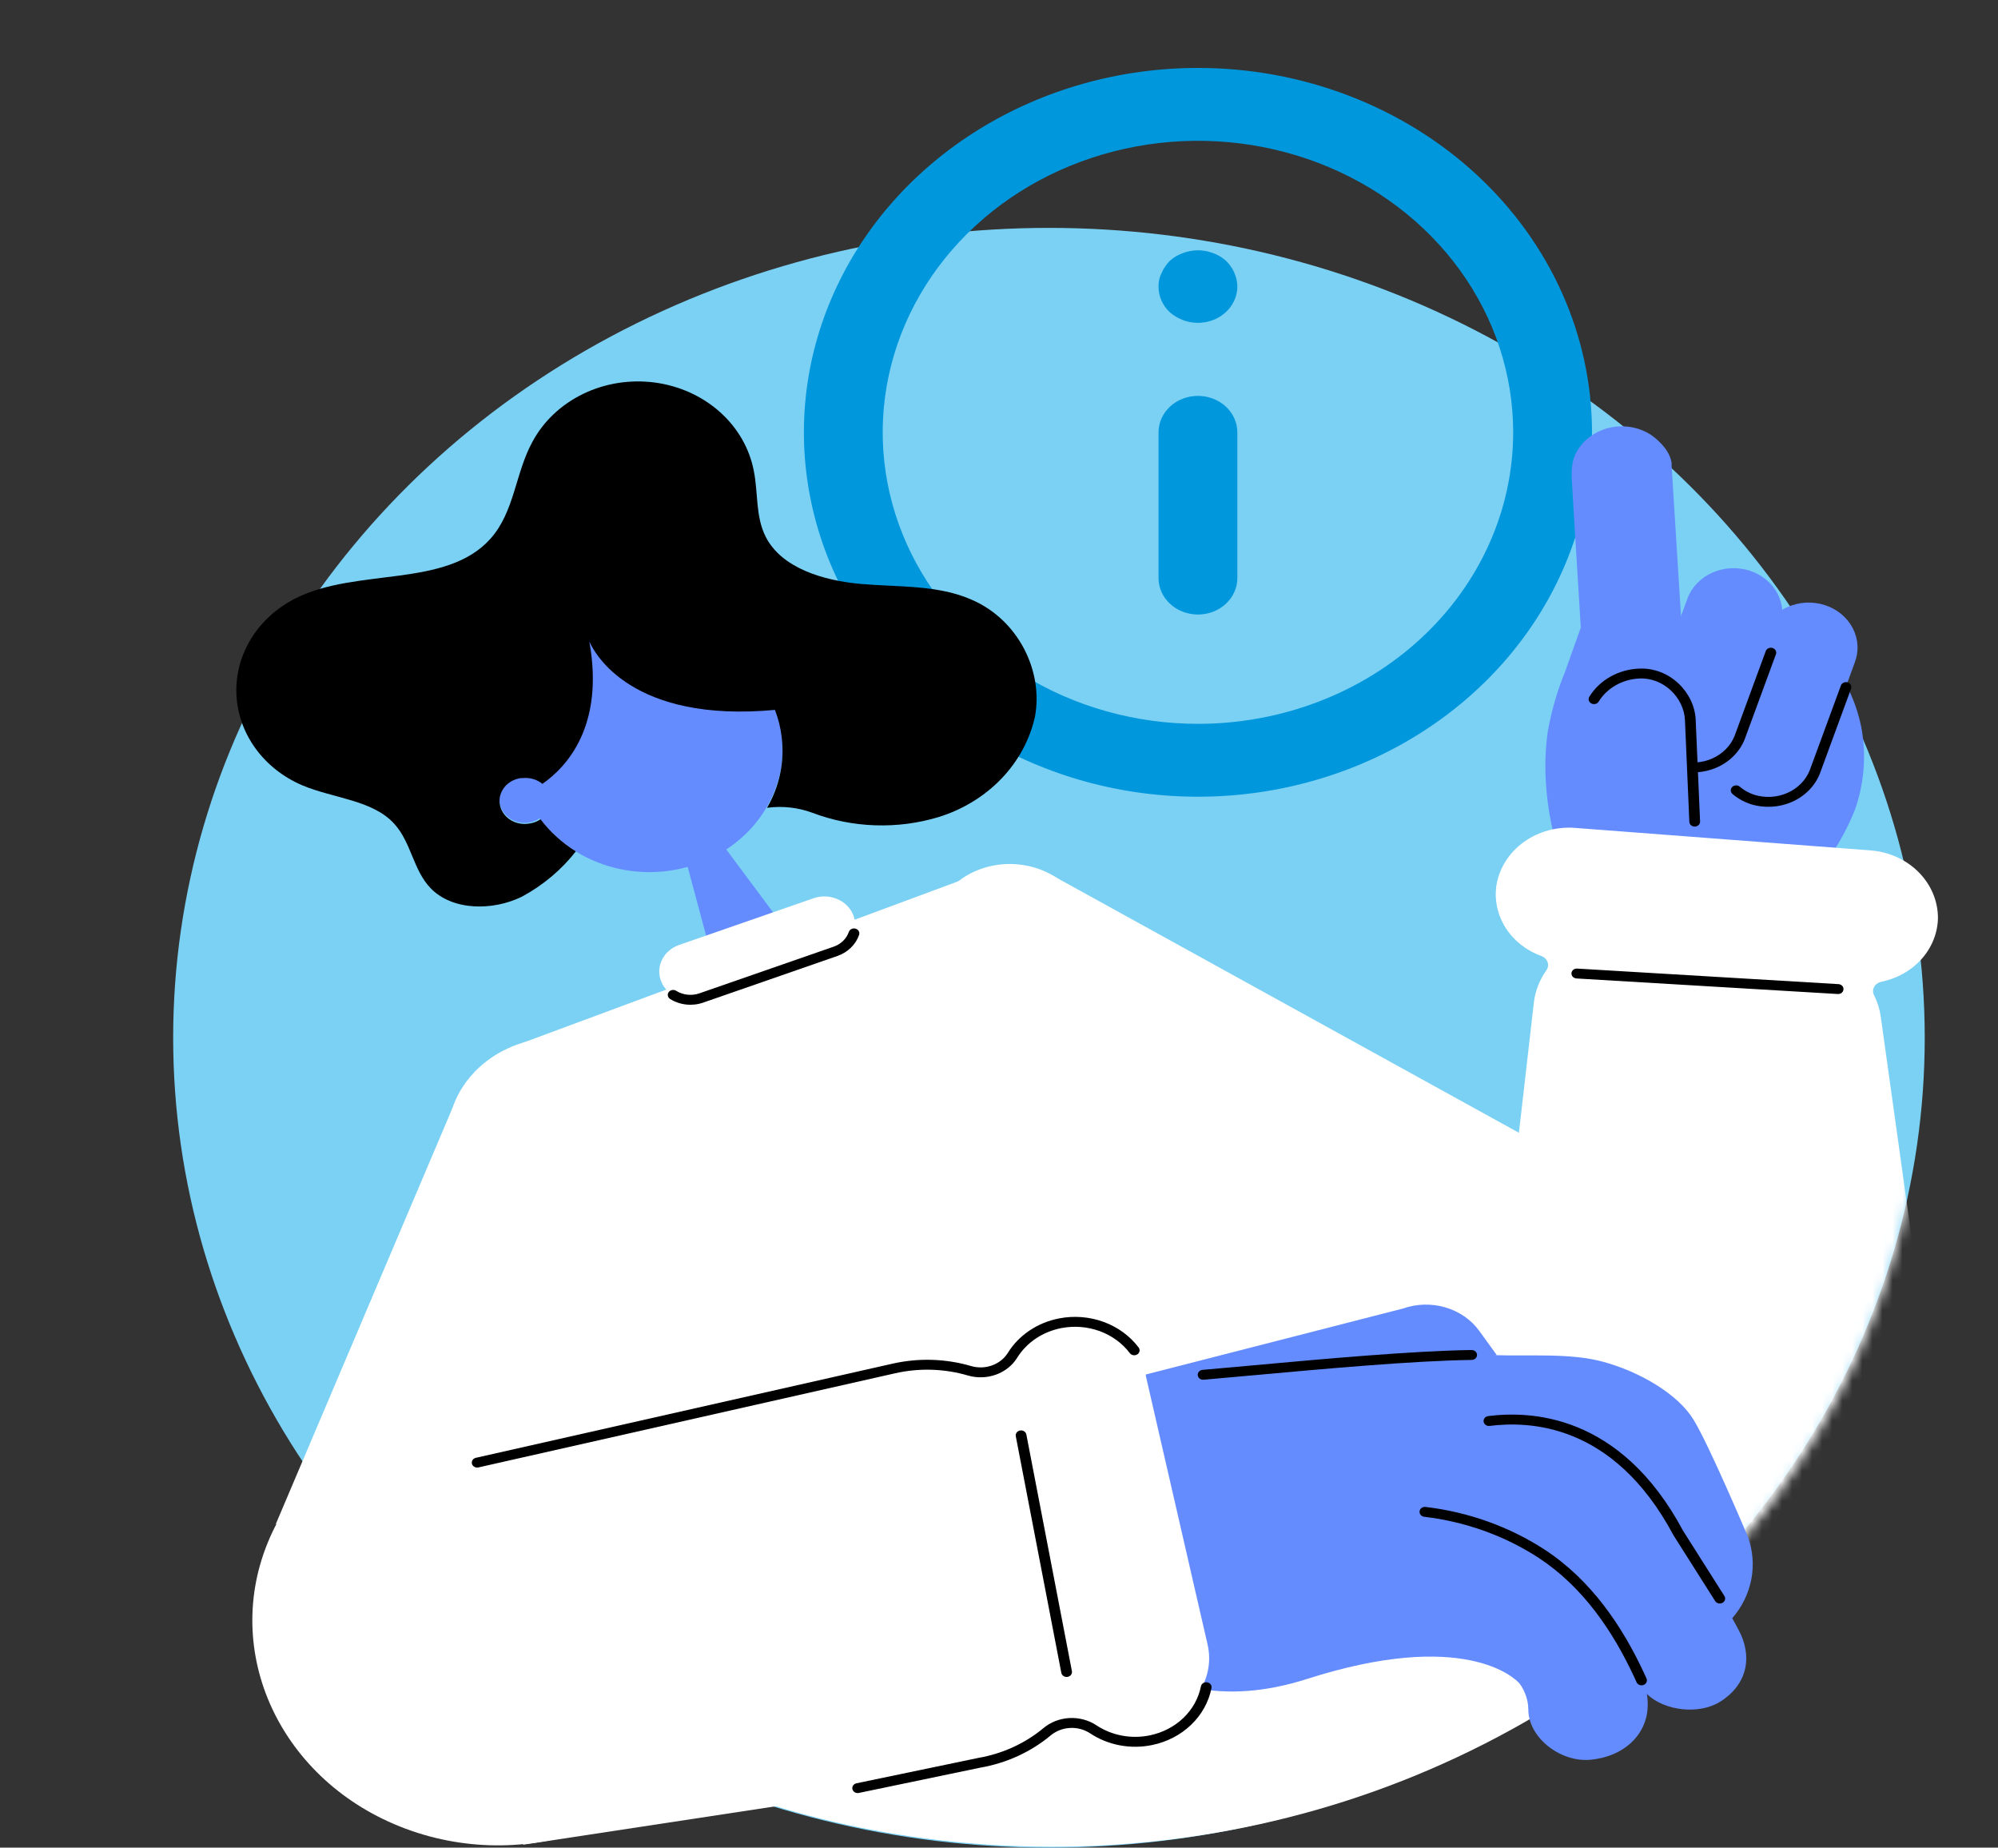 <svg width="199" height="184" viewBox="0 0 199 184" fill="none" xmlns="http://www.w3.org/2000/svg">
<rect x="0" y="0" width="199" height="184" fill="#333333" stroke="none"/>
<g clip-path="url(#clip0)">
<ellipse cx="104.475" cy="103.347" rx="87.228" ry="80.653" fill="#7BD1F4"/>
<path d="M119.315 39.425C118.274 39.425 117.275 39.807 116.539 40.487C115.803 41.168 115.39 42.091 115.39 43.053V57.569C115.39 58.532 115.803 59.455 116.539 60.135C117.275 60.816 118.274 61.198 119.315 61.198C120.356 61.198 121.354 60.816 122.09 60.135C122.826 59.455 123.239 58.532 123.239 57.569V43.053C123.239 42.091 122.826 41.168 122.09 40.487C121.354 39.807 120.356 39.425 119.315 39.425ZM120.806 25.199C119.851 24.836 118.779 24.836 117.823 25.199C117.341 25.372 116.901 25.631 116.528 25.962C116.181 26.314 115.903 26.719 115.704 27.159C115.484 27.59 115.377 28.062 115.39 28.538C115.387 29.016 115.486 29.489 115.681 29.931C115.877 30.373 116.164 30.775 116.528 31.114C116.91 31.435 117.348 31.693 117.823 31.877C118.418 32.102 119.063 32.19 119.703 32.131C120.343 32.072 120.957 31.869 121.492 31.539C122.027 31.21 122.466 30.764 122.77 30.24C123.075 29.717 123.236 29.132 123.239 28.538C123.225 27.577 122.818 26.657 122.101 25.962C121.728 25.631 121.288 25.372 120.806 25.199ZM119.315 6.765C111.552 6.765 103.964 8.893 97.51 12.88C91.056 16.868 86.025 22.535 83.055 29.166C80.084 35.797 79.307 43.094 80.822 50.133C82.336 57.172 86.074 63.639 91.563 68.714C97.052 73.789 104.045 77.245 111.658 78.645C119.271 80.045 127.162 79.327 134.334 76.58C141.505 73.834 147.635 69.182 151.948 63.215C156.26 57.247 158.562 50.231 158.562 43.053C158.562 38.288 157.547 33.569 155.574 29.166C153.602 24.764 150.711 20.763 147.067 17.393C143.422 14.024 139.096 11.351 134.334 9.527C129.572 7.703 124.469 6.765 119.315 6.765ZM119.315 72.085C113.105 72.085 107.034 70.382 101.871 67.192C96.708 64.002 92.683 59.468 90.307 54.163C87.93 48.858 87.309 43.021 88.52 37.39C89.732 31.758 92.722 26.585 97.113 22.525C101.504 18.465 107.099 15.7 113.189 14.58C119.28 13.46 125.593 14.035 131.33 16.232C137.067 18.43 141.971 22.151 145.421 26.925C148.871 31.699 150.712 37.312 150.712 43.053C150.712 50.753 147.404 58.137 141.516 63.582C135.628 69.026 127.642 72.085 119.315 72.085Z" fill="#0097DC"/>
<g clip-path="url(#clip1)">
<path d="M104.85 87.2L152.46 113.458L144.971 162.048L94.119 97.145L104.85 87.2Z" fill="white"/>
<path d="M98.013 86.811L163.961 163.281C136.411 185.233 102.71 187.7 77.032 179.807L52.061 103.854L98.013 86.811Z" fill="white"/>
<path d="M66.412 114.693C67.206 109.211 62.981 104.167 56.974 103.427C50.968 102.687 45.456 106.531 44.661 112.013C43.867 117.495 48.092 122.539 54.098 123.279C60.104 124.019 65.617 120.175 66.412 114.693Z" fill="white"/>
<path d="M71.981 169.939C76.961 158.572 70.901 145.595 58.446 140.954C45.99 136.314 31.855 141.767 26.875 153.134C21.895 164.501 27.955 177.478 40.41 182.118C52.866 186.759 67.001 181.306 71.981 169.939Z" fill="white"/>
<path d="M45.075 110.326L27.47 151.773L71.576 162.31L66.35 111.712L45.075 110.326Z" fill="white"/>
<path d="M108.48 94.249C109.045 90.279 105.975 86.633 101.623 86.106C97.271 85.579 93.284 88.37 92.719 92.341C92.154 96.311 95.224 99.957 99.576 100.484C103.928 101.011 107.914 98.219 108.48 94.249Z" fill="white"/>
<path d="M171.864 83.444C172.376 82.595 166.042 82.932 166.541 82.093C166.864 81.547 163.907 74.565 164.245 74.013L166.362 73.551L167.183 73.654C167.657 72.884 168.049 73.312 168.315 72.757C168.531 72.302 174.99 78.109 175.163 77.639C175.236 77.426 175.308 77.208 175.383 77.011C175.458 76.813 175.462 76.725 175.499 76.581C175.327 77.346 175.275 77.556 175.338 77.185C175.391 76.711 175.477 76.255 175.53 75.765C175.543 75.549 175.555 75.329 175.557 75.112C175.561 74.033 175.629 75.655 175.577 75.325C175.503 74.865 175.477 74.395 175.384 73.932C175.342 73.722 175.289 73.512 175.235 73.302C174.959 72.261 175.465 73.845 175.339 73.519C174.981 72.604 174.534 71.722 174.002 70.882L174.729 71.939C174.093 71.015 173.331 70.169 172.462 69.421L173.452 70.27C172.972 69.867 172.463 69.496 171.927 69.159C171.653 68.99 171.369 68.847 171.083 68.677C170.272 68.204 172.244 69.186 171.359 68.802C170.098 68.344 169.066 67.471 168.463 66.352C167.922 65.244 167.862 63.986 168.298 62.839C169.244 60.686 172.21 58.904 174.764 60.016C180.262 62.417 184.291 66.871 185.392 72.462C185.902 75.205 185.679 78.021 184.742 80.667C184.101 82.258 183.291 83.787 182.323 85.23L180.199 88.735C179.593 89.731 178.061 90.5 176.887 90.686C175.585 90.883 174.251 90.613 173.159 89.932C170.805 88.285 170.482 85.726 171.866 83.449L171.864 83.444Z" fill="#648CFF"/>
<path d="M167.438 71.04C167.05 72.14 173.776 72.689 173.4 73.776C173.157 74.484 177.648 84.669 177.39 85.383L175.207 85.685L174.308 85.41C173.945 86.404 163.485 86.117 163.304 86.847C163.159 87.444 165.097 77.958 165 78.583C164.961 78.868 164.926 79.159 164.883 79.422C164.84 79.685 164.852 79.806 164.84 80.001C164.879 78.964 164.895 78.681 164.898 79.186C164.93 79.838 164.924 80.457 164.961 81.131C164.987 81.429 165.016 81.733 165.055 82.034C165.255 83.535 164.876 81.268 164.994 81.735C165.16 82.387 165.277 83.044 165.464 83.704C165.548 84.002 165.645 84.302 165.743 84.603C166.235 86.096 165.393 83.811 165.591 84.285C166.147 85.615 166.794 86.915 167.523 88.168L166.543 86.58C167.4 87.969 168.377 89.268 169.45 90.447L168.228 89.108C168.818 89.745 169.434 90.343 170.073 90.898C170.398 91.177 170.73 91.421 171.069 91.703C172.028 92.492 169.727 90.808 170.749 91.485C172.187 92.325 173.459 93.706 174.317 95.359C175.107 96.987 175.408 98.746 175.159 100.271C174.551 103.113 171.709 105.115 168.76 103.157C162.413 98.933 157.251 92.091 155.014 84.138C153.948 80.241 153.654 76.36 154.158 72.831C154.544 70.722 155.124 68.726 155.888 66.874L157.502 62.341C157.963 61.054 159.461 60.231 160.684 60.161C162.042 60.096 163.523 60.686 164.823 61.81C167.658 64.479 168.488 68.09 167.435 71.034L167.438 71.04Z" fill="#648CFF"/>
<path d="M175.562 63.016L171.559 73.868C171.348 74.424 171.258 75.013 171.293 75.601C171.329 76.189 171.489 76.765 171.766 77.296C172.043 77.827 172.431 78.302 172.907 78.695C173.383 79.088 173.939 79.391 174.541 79.585C175.144 79.78 175.783 79.864 176.421 79.831C177.059 79.798 177.684 79.65 178.259 79.395C178.835 79.139 179.351 78.782 179.777 78.343C180.203 77.904 180.531 77.392 180.742 76.836L184.735 65.977C184.947 65.421 185.038 64.833 185.002 64.245C184.967 63.657 184.807 63.081 184.53 62.55C184.253 62.019 183.866 61.544 183.39 61.151C182.915 60.758 182.359 60.456 181.757 60.261C181.154 60.066 180.516 59.982 179.878 60.014C179.24 60.047 178.616 60.195 178.04 60.45C177.465 60.705 176.949 61.062 176.523 61.501C176.097 61.94 175.769 62.452 175.558 63.007L175.562 63.016Z" fill="#648CFF"/>
<path d="M168.078 59.59L164.075 70.441C163.864 70.997 163.773 71.586 163.809 72.174C163.844 72.762 164.005 73.338 164.282 73.869C164.559 74.4 164.946 74.876 165.423 75.269C165.899 75.661 166.454 75.964 167.057 76.159C167.66 76.354 168.299 76.437 168.937 76.404C169.575 76.372 170.199 76.223 170.775 75.968C171.351 75.713 171.866 75.355 172.292 74.916C172.718 74.477 173.046 73.965 173.258 73.409L177.251 62.55C177.463 61.995 177.553 61.406 177.518 60.818C177.483 60.23 177.322 59.654 177.046 59.123C176.769 58.593 176.382 58.117 175.906 57.724C175.43 57.331 174.875 57.029 174.273 56.834C173.67 56.639 173.032 56.555 172.394 56.588C171.756 56.62 171.132 56.768 170.556 57.023C169.98 57.278 169.465 57.635 169.039 58.074C168.613 58.513 168.285 59.025 168.073 59.581L168.078 59.59Z" fill="#648CFF"/>
<path fill-rule="evenodd" clip-rule="evenodd" d="M184.031 67.958C184.311 68.045 184.461 68.325 184.366 68.583L181.264 77.025L181.26 77.036C180.772 78.27 179.781 79.279 178.497 79.849C177.214 80.419 175.74 80.504 174.39 80.086L174.383 80.084L174.383 80.084C173.704 79.864 173.082 79.518 172.555 79.067C172.339 78.882 172.326 78.57 172.527 78.37C172.728 78.17 173.067 78.159 173.283 78.344C173.701 78.702 174.195 78.977 174.734 79.152C175.818 79.487 177.002 79.418 178.033 78.96C179.063 78.503 179.859 77.693 180.252 76.703L183.353 68.267C183.447 68.009 183.751 67.87 184.031 67.958Z" fill="black"/>
<path fill-rule="evenodd" clip-rule="evenodd" d="M176.547 64.531C176.826 64.618 176.976 64.898 176.882 65.156L173.779 73.599L173.775 73.609C173.287 74.843 172.296 75.853 171.013 76.422C169.729 76.992 168.255 77.077 166.905 76.659L166.898 76.657L166.898 76.657C166.22 76.438 165.598 76.091 165.071 75.64C164.854 75.455 164.842 75.143 165.043 74.943C165.244 74.744 165.582 74.732 165.799 74.917C166.217 75.275 166.711 75.55 167.249 75.725C168.334 76.06 169.518 75.991 170.549 75.534C171.579 75.076 172.375 74.266 172.768 73.276L175.868 64.84C175.963 64.582 176.267 64.444 176.547 64.531Z" fill="black"/>
<path d="M166.485 46.274C166.729 50.093 168.16 73.078 168.16 73.078C168.388 74.471 168.338 75.894 168.431 77.3C168.514 78.592 168.462 79.677 167.634 80.792C166.877 81.813 165.711 82.515 164.392 82.743C163.074 82.972 161.711 82.708 160.603 82.01C159.602 81.32 158.563 80.219 158.487 79.018L157.755 67.551C157.366 61.459 157.203 58.292 156.814 52.2L156.564 47.979C156.481 46.688 156.532 45.602 157.36 44.487C157.734 43.981 158.213 43.548 158.769 43.213C159.325 42.878 159.947 42.647 160.599 42.534C161.252 42.421 161.922 42.428 162.572 42.554C163.222 42.68 163.838 42.923 164.386 43.269C165.388 43.959 166.426 45.059 166.503 46.261L166.485 46.274Z" fill="#648CFF"/>
<path fill-rule="evenodd" clip-rule="evenodd" d="M160.36 67.406C161.216 66.917 162.192 66.635 163.198 66.586C166.355 66.421 168.773 69.016 168.889 71.67L168.889 71.671L169.327 81.805C169.339 82.077 169.109 82.307 168.814 82.318C168.519 82.329 168.27 82.117 168.258 81.845L167.82 71.709C167.82 71.709 167.82 71.709 167.82 71.709C167.723 69.49 165.7 67.443 163.258 67.571L163.256 67.571C162.429 67.611 161.627 67.843 160.923 68.245C160.219 68.647 159.636 69.205 159.228 69.87C159.083 70.107 158.757 70.19 158.499 70.056C158.242 69.921 158.152 69.621 158.297 69.383C158.794 68.575 159.503 67.895 160.36 67.406Z" fill="black"/>
<mask id="mask0" mask-type="alpha" maskUnits="userSpaceOnUse" x="17" y="23" width="179" height="162">
<path d="M191.575 104.332C191.575 148.875 152.521 184.985 104.346 184.985C56.172 184.985 17.118 148.875 17.118 104.332C17.118 59.788 56.172 23.678 104.346 23.678C152.521 23.678 209.699 61.909 191.575 104.332Z" fill="#E0F4FC"/>
</mask>
<g mask="url(#mask0)">
<path d="M186.229 84.682L156.967 82.454C155.109 82.29 153.254 82.789 151.781 83.847C150.309 84.904 149.331 86.441 149.047 88.142C148.825 89.613 149.146 91.111 149.958 92.393C150.77 93.675 152.027 94.668 153.526 95.212C153.67 95.263 153.8 95.344 153.906 95.448C154.012 95.552 154.091 95.677 154.138 95.813C154.185 95.948 154.199 96.092 154.178 96.234C154.157 96.375 154.102 96.51 154.017 96.629C153.351 97.572 152.929 98.641 152.782 99.757L146.308 156.129L194.854 155.158L187.321 101.236C187.218 100.496 186.992 99.775 186.65 99.099C186.586 98.971 186.554 98.83 186.557 98.689C186.559 98.547 186.596 98.408 186.664 98.281C186.732 98.154 186.83 98.043 186.951 97.955C187.072 97.868 187.212 97.806 187.362 97.775C188.929 97.461 190.338 96.672 191.363 95.535C192.388 94.397 192.971 92.975 193.018 91.497C193.04 89.777 192.35 88.115 191.089 86.849C189.827 85.582 188.089 84.808 186.229 84.682Z" fill="white"/>
<path fill-rule="evenodd" clip-rule="evenodd" d="M156.518 96.917C156.537 96.645 156.791 96.439 157.086 96.457L183.112 98.006C183.407 98.023 183.63 98.258 183.611 98.53C183.592 98.802 183.338 99.008 183.043 98.99L157.017 97.441C156.722 97.423 156.499 97.189 156.518 96.917Z" fill="black"/>
</g>
<path d="M49.766 79.904C49.695 79.323 49.862 78.739 50.234 78.267C50.606 77.795 51.155 77.471 51.773 77.358C51.649 76.869 51.555 76.374 51.491 75.876C51.231 73.711 51.591 71.52 52.535 69.526C53.48 67.533 54.974 65.807 56.867 64.524C58.761 63.241 60.985 62.446 63.316 62.221C65.646 61.996 67.998 62.349 70.135 63.242C72.271 64.136 74.115 65.539 75.48 67.31C76.845 69.081 77.681 71.156 77.905 73.324C78.129 75.493 77.731 77.678 76.754 79.657C75.776 81.637 74.252 83.341 72.337 84.596L80.777 95.932L71.4 97.179C71.4 97.179 69.524 90.203 68.493 86.331C67.727 86.543 66.942 86.692 66.148 86.776C63.76 87.022 61.344 86.66 59.159 85.729C56.974 84.799 55.102 83.334 53.742 81.492C53.389 81.738 52.971 81.892 52.532 81.936C51.876 82.005 51.217 81.83 50.699 81.45C50.181 81.069 49.846 80.514 49.766 79.904Z" fill="#648CFF"/>
<path d="M39.279 82.052C40.962 83.901 41.148 86.626 42.869 88.431C45.047 90.71 49.077 90.727 51.994 89.291C54.101 88.148 55.926 86.614 57.352 84.786C55.976 83.928 54.784 82.844 53.836 81.588C53.484 81.831 53.068 81.983 52.63 82.027C51.975 82.119 51.307 81.968 50.774 81.608C50.24 81.248 49.883 80.707 49.783 80.105C49.682 79.503 49.846 78.889 50.238 78.398C50.63 77.907 51.218 77.58 51.873 77.487H52.078C52.428 77.451 52.783 77.484 53.118 77.583C53.453 77.683 53.762 77.846 54.023 78.063C56.407 76.404 60.222 72.355 58.698 63.887C59.212 65.056 62.915 72.02 77.182 70.696C77.522 71.571 77.748 72.48 77.855 73.404C78.158 75.833 77.649 78.288 76.397 80.445C77.917 80.24 79.468 80.409 80.894 80.935C84.914 82.463 89.396 82.612 93.525 81.356C95.927 80.604 98.072 79.286 99.749 77.535C101.425 75.784 102.574 73.661 103.081 71.375C103.932 66.81 101.407 61.764 96.863 59.761C93.46 58.222 89.496 58.48 85.756 58.153C82.016 57.826 77.827 56.58 76.247 53.425C75.237 51.404 75.518 49.066 75.079 46.891C74.651 44.654 73.465 42.598 71.69 41.018C69.916 39.438 67.643 38.414 65.198 38.092C62.752 37.771 60.259 38.169 58.074 39.228C55.889 40.288 54.124 41.956 53.032 43.994C51.321 47.106 51.255 50.966 48.843 53.657C44.421 58.6 35.511 56.511 29.415 59.597C27.576 60.528 26.054 61.909 25.018 63.586C23.982 65.264 23.472 67.173 23.544 69.102C23.617 71.03 24.27 72.902 25.43 74.51C26.59 76.118 28.212 77.398 30.116 78.21C33.22 79.516 37.137 79.662 39.279 82.052Z" fill="black"/>
<path d="M149.073 134.937L147.324 132.524C146.518 131.419 145.33 130.599 143.953 130.197C142.577 129.794 141.093 129.834 139.744 130.309L114.104 136.885C114.104 136.885 116.083 146.593 116.083 146.559C116.083 146.524 149.073 134.937 149.073 134.937Z" fill="#648CFF"/>
<path d="M172.531 161.15C173.511 160.021 174.166 158.681 174.435 157.256C174.704 155.83 174.579 154.365 174.071 152.996C174.071 152.996 170.268 143.989 168.684 141.394C167.101 138.799 163.308 136.609 159.681 135.617C156.402 134.72 152.374 135.075 148.945 134.956C140.386 134.655 118.512 137.26 116.244 137.147C113.205 136.999 110.76 136.357 111.039 139.001C111.084 139.446 111.183 139.884 111.333 140.309L110.076 140.703L106.101 158.373C106.101 158.373 113.055 172.679 130.174 167.203C145.741 162.216 150.887 167.065 151.379 167.697C151.914 168.448 152.205 169.324 152.219 170.222C152.219 173.078 155.428 175.476 158.306 175.254C161.703 174.987 164.084 172.753 164.111 169.828C164.121 169.448 164.093 169.068 164.025 168.693C165.806 170.415 169.262 170.77 171.332 169.463C174.114 167.711 174.58 164.855 173.108 162.211L172.531 161.15Z" fill="#648CFF"/>
<path fill-rule="evenodd" clip-rule="evenodd" d="M147.11 134.93C147.114 135.202 146.878 135.426 146.583 135.43C140.765 135.507 131.66 136.337 124.908 136.952C123.001 137.126 121.281 137.283 119.876 137.401C119.582 137.426 119.322 137.226 119.295 136.955C119.268 136.683 119.485 136.443 119.779 136.419C121.165 136.302 122.869 136.147 124.764 135.974C131.517 135.358 140.698 134.521 146.568 134.443C146.863 134.44 147.106 134.657 147.11 134.93Z" fill="black"/>
<path fill-rule="evenodd" clip-rule="evenodd" d="M156.667 143.034C153.332 141.674 150.265 141.762 148.37 142.001C148.078 142.038 147.808 141.849 147.768 141.579C147.728 141.309 147.932 141.06 148.225 141.023C150.236 140.769 153.521 140.672 157.1 142.131C160.684 143.593 164.504 146.592 167.626 152.432L171.752 158.943C171.901 159.178 171.815 159.48 171.56 159.618C171.305 159.755 170.977 159.676 170.828 159.441L166.693 152.915C166.686 152.904 166.68 152.894 166.675 152.884C163.646 147.21 159.994 144.39 156.667 143.034Z" fill="black"/>
<path fill-rule="evenodd" clip-rule="evenodd" d="M141.391 150.496C141.428 150.226 141.696 150.035 141.989 150.07C146.27 150.578 150.351 152.043 153.876 154.34L153.878 154.341C158.516 157.39 161.588 161.977 163.746 166.614L163.749 166.619L163.749 166.619L163.989 167.152C164.103 167.403 163.974 167.692 163.701 167.797C163.429 167.901 163.115 167.782 163.002 167.531L162.763 167.003C162.763 167.002 162.763 167.001 162.762 167.001C160.641 162.444 157.669 158.044 153.257 155.145C149.875 152.942 145.96 151.536 141.853 151.049C141.56 151.014 141.353 150.767 141.391 150.496Z" fill="black"/>
<path d="M52.12 183.704L98.366 176.67C101.638 175.844 104.473 173.95 106.343 171.34C108.213 168.73 108.99 165.582 108.53 162.482L106.246 147.072C105.98 145.28 105.308 143.56 104.275 142.023C103.243 140.486 101.871 139.166 100.249 138.149C98.628 137.132 96.793 136.44 94.863 136.119C92.933 135.797 90.952 135.853 89.047 136.283L39.105 147.575L52.12 183.704Z" fill="white"/>
<path d="M114.096 136.894C113.273 133.314 109.46 131.028 105.58 131.786C101.7 132.545 99.222 136.061 100.045 139.641L106.222 166.51C107.045 170.09 110.858 172.376 114.738 171.618C118.618 170.859 121.096 167.342 120.273 163.763L114.096 136.894Z" fill="white"/>
<path fill-rule="evenodd" clip-rule="evenodd" d="M105.477 131.297C106.961 131.007 108.505 131.127 109.916 131.642C111.327 132.157 112.542 133.043 113.409 134.191C113.578 134.414 113.518 134.722 113.276 134.878C113.034 135.033 112.7 134.979 112.531 134.755C111.784 133.766 110.737 133.003 109.522 132.559C108.307 132.116 106.977 132.013 105.699 132.262L105.588 131.78L105.698 132.262C104.781 132.441 103.916 132.797 103.159 133.306C102.402 133.816 101.771 134.468 101.308 135.22L101.306 135.222C100.828 135.987 100.082 136.578 99.19 136.898C98.298 137.217 97.314 137.247 96.402 136.981L96.401 136.98C94.05 136.292 91.538 136.216 89.144 136.762L89.142 136.762L47.652 146.135C47.365 146.2 47.075 146.038 47.005 145.773C46.935 145.509 47.111 145.242 47.398 145.177L88.887 135.804C88.887 135.804 88.888 135.804 88.888 135.804C91.474 135.215 94.186 135.297 96.725 136.04C97.405 136.238 98.138 136.216 98.802 135.978C99.466 135.74 100.022 135.3 100.379 134.731C100.917 133.859 101.649 133.102 102.528 132.51C103.407 131.918 104.412 131.504 105.477 131.297Z" fill="black"/>
<path fill-rule="evenodd" clip-rule="evenodd" d="M114.752 173.781C116.233 173.476 117.584 172.776 118.635 171.767C119.686 170.759 120.392 169.487 120.664 168.111C120.717 167.843 120.525 167.586 120.234 167.537C119.943 167.488 119.665 167.666 119.612 167.934C119.378 169.119 118.769 170.215 117.864 171.084C116.958 171.952 115.795 172.556 114.519 172.818C113.605 173.007 112.657 173.015 111.739 172.841C110.82 172.667 109.953 172.316 109.193 171.809L109.19 171.808C108.411 171.295 107.466 171.044 106.511 171.094C105.555 171.145 104.647 171.495 103.937 172.087L103.937 172.087C102.108 173.614 99.857 174.645 97.433 175.065L97.432 175.066L85.324 177.587C85.034 177.638 84.843 177.896 84.898 178.164C84.954 178.432 85.234 178.607 85.524 178.556L97.631 176.035L97.632 176.035C100.249 175.581 102.68 174.468 104.654 172.819C105.184 172.378 105.86 172.117 106.572 172.079C107.283 172.042 107.987 172.229 108.568 172.61C109.45 173.197 110.457 173.606 111.523 173.808C112.59 174.01 113.69 174.001 114.752 173.781Z" fill="black"/>
<path fill-rule="evenodd" clip-rule="evenodd" d="M101.605 142.457C101.896 142.409 102.174 142.588 102.225 142.856L106.762 166.421C106.813 166.689 106.619 166.946 106.328 166.993C106.038 167.041 105.76 166.862 105.708 166.594L101.172 143.029C101.12 142.761 101.314 142.505 101.605 142.457Z" fill="black"/>
<path d="M81.027 89.454L67.645 94.102C66.061 94.653 65.261 96.283 65.857 97.744C66.454 99.205 68.222 99.943 69.806 99.393L83.188 94.745C84.772 94.194 85.572 92.564 84.976 91.103C84.379 89.642 82.611 88.904 81.027 89.454Z" fill="white"/>
<path fill-rule="evenodd" clip-rule="evenodd" d="M85.218 92.482C85.5 92.564 85.656 92.841 85.566 93.101C85.402 93.578 85.123 94.015 84.749 94.378C84.376 94.742 83.918 95.022 83.411 95.199L70.037 99.846C69.497 100.034 68.916 100.099 68.343 100.037C67.77 99.974 67.222 99.786 66.744 99.487C66.5 99.334 66.436 99.027 66.602 98.802C66.768 98.576 67.101 98.517 67.345 98.671C67.681 98.88 68.066 99.013 68.469 99.057C68.871 99.101 69.28 99.055 69.659 98.923L83.032 94.276C83.033 94.276 83.032 94.276 83.032 94.276C83.389 94.152 83.711 93.955 83.973 93.7C84.235 93.444 84.431 93.138 84.546 92.803C84.636 92.543 84.937 92.399 85.218 92.482Z" fill="black"/>
</g>
</g>
<defs>
<clipPath id="clip0">
<rect width="199" height="184" fill="white"/>
</clipPath>
<clipPath id="clip1">
<rect width="182.417" height="149.469" fill="white" transform="translate(13.909 34.531)"/>
</clipPath>
</defs>
</svg>
